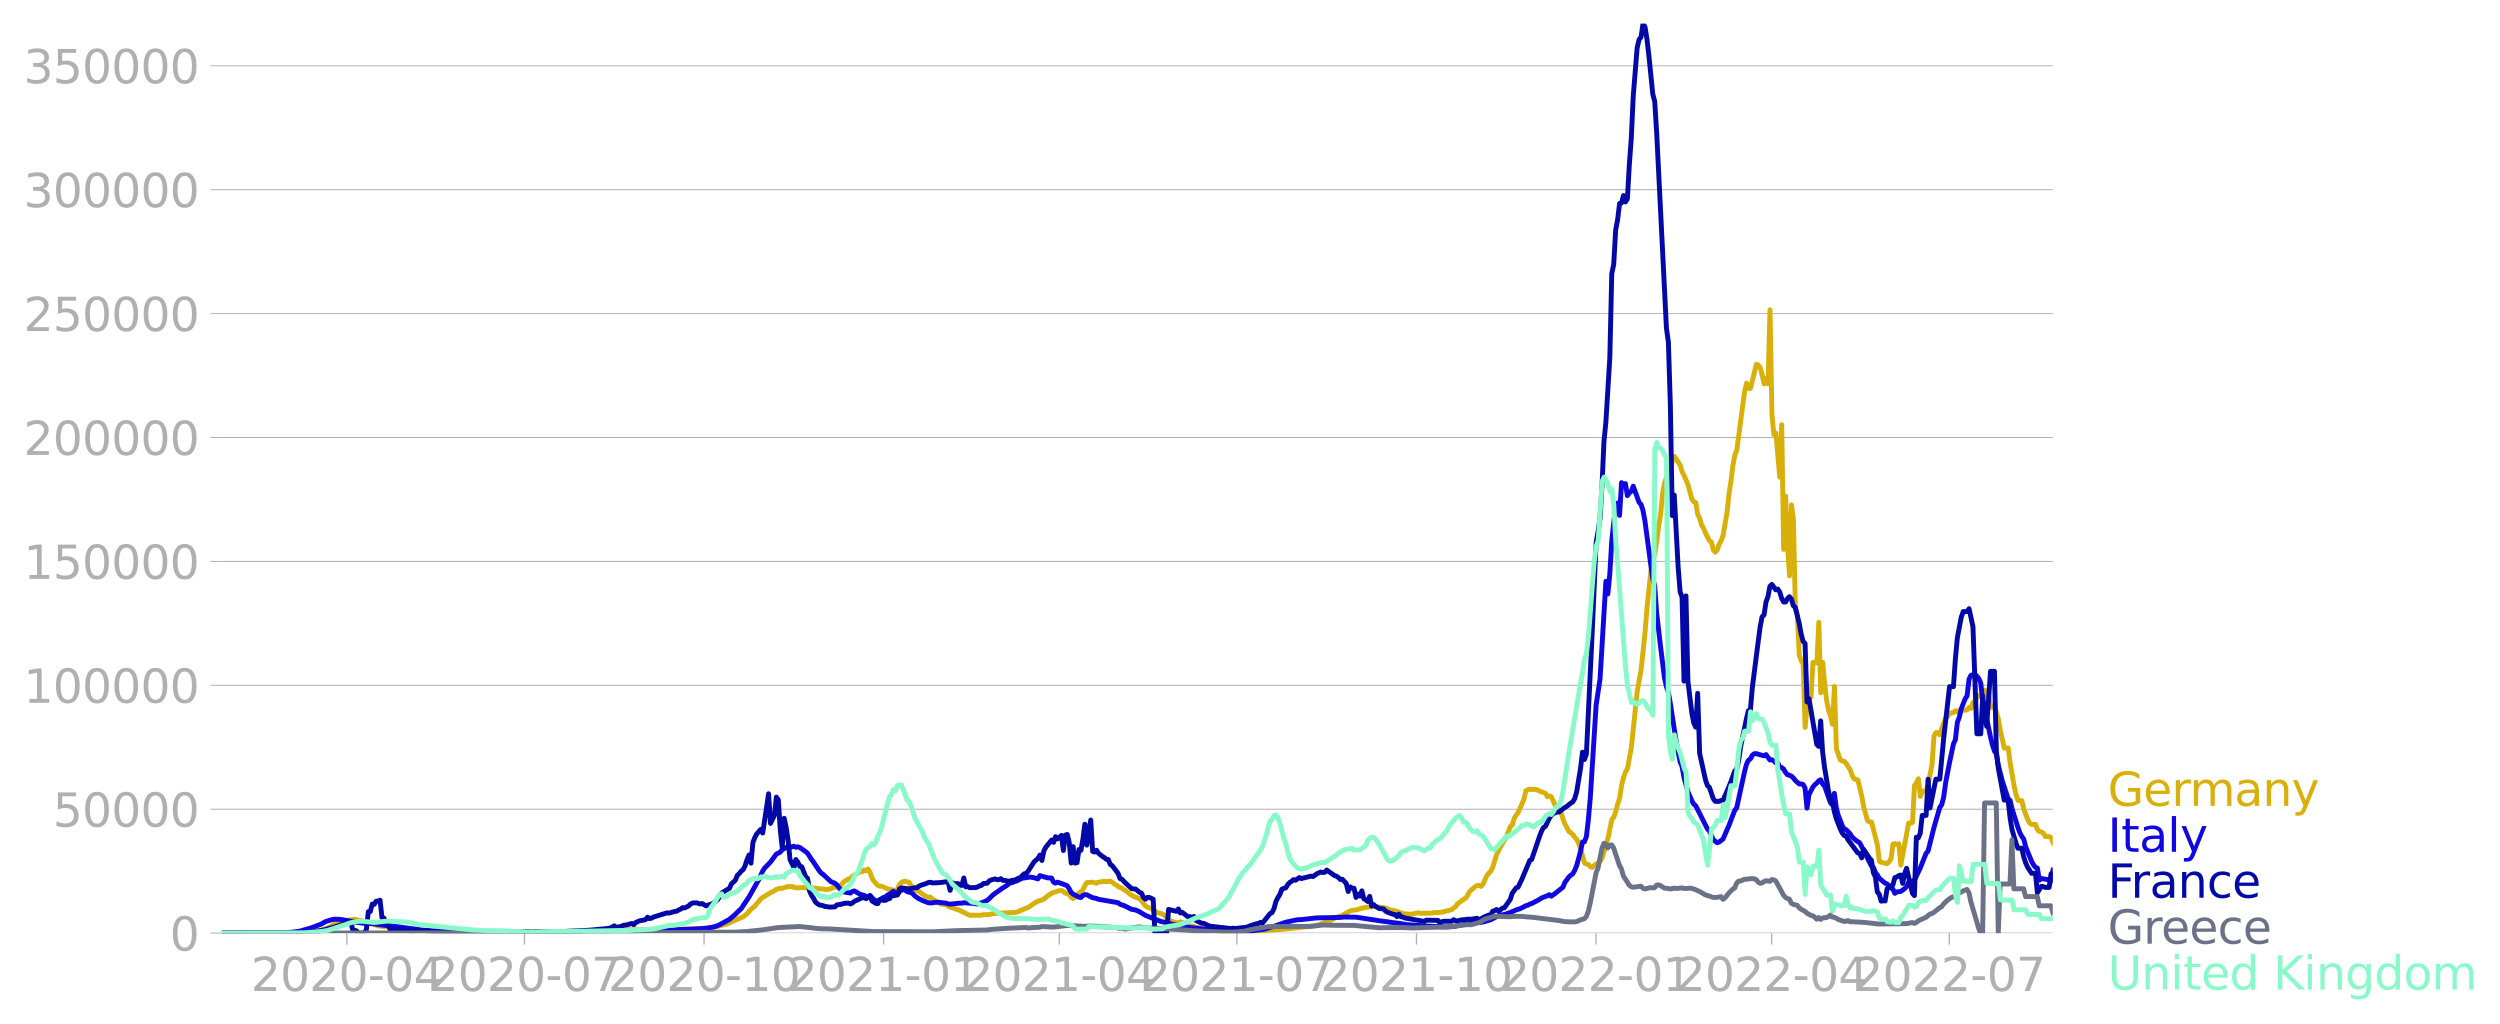 <svg xmlns:xlink="http://www.w3.org/1999/xlink" width="1015.94" height="416.199" viewBox="0 0 761.955 312.149" xmlns="http://www.w3.org/2000/svg"><defs><style>*{stroke-linejoin:round;stroke-linecap:butt}</style></defs><g id="figure_1"><path d="M0 312.15h761.955V0H0v312.15z" style="fill:none" id="patch_1"/><g id="axes_1"><path d="M67.645 284.4h558V7.2h-558v277.2z" style="fill:none" id="patch_2"/><g id="matplotlib.axis_1"><g id="xtick_1"><g id="line2d_1"><defs><path id="m188a7586ee" d="M0 0v3.5" style="stroke:#b0b0b0;stroke-width:.4"/></defs><use xlink:href="#m188a7586ee" x="105.717" y="284.4" style="fill:#b0b0b0;stroke:#b0b0b0;stroke-width:.4"/></g><g style="fill:#b0b0b0" transform="matrix(.14 0 0 -.14 76.47 302.038)" id="text_1"><defs><path id="DejaVuSans-32" d="M1228 531h2203V0H469v531q359 372 979 998 621 627 780 809 303 340 423 576 121 236 121 464 0 372-261 606-261 235-680 235-297 0-627-103-329-103-704-313v638q381 153 712 231 332 78 607 78 725 0 1156-363 431-362 431-968 0-288-108-546-107-257-392-607-78-91-497-524-418-433-1181-1211z" transform="scale(.016)"/><path id="DejaVuSans-30" d="M2034 4250q-487 0-733-480-245-479-245-1442 0-959 245-1439 246-480 733-480 491 0 736 480 246 480 246 1439 0 963-246 1442-245 480-736 480zm0 500q785 0 1199-621 414-620 414-1801 0-1178-414-1799Q2819-91 2034-91q-784 0-1198 620-414 621-414 1799 0 1181 414 1801 414 621 1198 621z" transform="scale(.016)"/><path id="DejaVuSans-2d" d="M313 2009h1684v-512H313v512z" transform="scale(.016)"/><path id="DejaVuSans-34" d="M2419 4116 825 1625h1594v2491zm-166 550h794V1625h666v-525h-666V0h-628v1100H313v609l1940 2957z" transform="scale(.016)"/></defs><use xlink:href="#DejaVuSans-32"/><use xlink:href="#DejaVuSans-30" x="63.623"/><use xlink:href="#DejaVuSans-32" x="127.246"/><use xlink:href="#DejaVuSans-30" x="190.869"/><use xlink:href="#DejaVuSans-2d" x="254.492"/><use xlink:href="#DejaVuSans-30" x="290.576"/><use xlink:href="#DejaVuSans-34" x="354.199"/></g></g><g id="xtick_2"><use xlink:href="#m188a7586ee" x="159.852" y="284.4" style="fill:#b0b0b0;stroke:#b0b0b0;stroke-width:.4" id="line2d_2"/><g style="fill:#b0b0b0" transform="matrix(.14 0 0 -.14 130.604 302.038)" id="text_2"><defs><path id="DejaVuSans-37" d="M525 4666h3000v-269L1831 0h-659l1594 4134H525v532z" transform="scale(.016)"/></defs><use xlink:href="#DejaVuSans-32"/><use xlink:href="#DejaVuSans-30" x="63.623"/><use xlink:href="#DejaVuSans-32" x="127.246"/><use xlink:href="#DejaVuSans-30" x="190.869"/><use xlink:href="#DejaVuSans-2d" x="254.492"/><use xlink:href="#DejaVuSans-30" x="290.576"/><use xlink:href="#DejaVuSans-37" x="354.199"/></g></g><g id="xtick_3"><use xlink:href="#m188a7586ee" x="214.581" y="284.4" style="fill:#b0b0b0;stroke:#b0b0b0;stroke-width:.4" id="line2d_3"/><g style="fill:#b0b0b0" transform="matrix(.14 0 0 -.14 185.333 302.038)" id="text_3"><defs><path id="DejaVuSans-31" d="M794 531h1031v3560L703 3866v575l1116 225h631V531h1031V0H794v531z" transform="scale(.016)"/></defs><use xlink:href="#DejaVuSans-32"/><use xlink:href="#DejaVuSans-30" x="63.623"/><use xlink:href="#DejaVuSans-32" x="127.246"/><use xlink:href="#DejaVuSans-30" x="190.869"/><use xlink:href="#DejaVuSans-2d" x="254.492"/><use xlink:href="#DejaVuSans-31" x="290.576"/><use xlink:href="#DejaVuSans-30" x="354.199"/></g></g><g id="xtick_4"><use xlink:href="#m188a7586ee" x="269.31" y="284.4" style="fill:#b0b0b0;stroke:#b0b0b0;stroke-width:.4" id="line2d_4"/><g style="fill:#b0b0b0" transform="matrix(.14 0 0 -.14 240.062 302.038)" id="text_4"><use xlink:href="#DejaVuSans-32"/><use xlink:href="#DejaVuSans-30" x="63.623"/><use xlink:href="#DejaVuSans-32" x="127.246"/><use xlink:href="#DejaVuSans-31" x="190.869"/><use xlink:href="#DejaVuSans-2d" x="254.492"/><use xlink:href="#DejaVuSans-30" x="290.576"/><use xlink:href="#DejaVuSans-31" x="354.199"/></g></g><g id="xtick_5"><use xlink:href="#m188a7586ee" x="322.85" y="284.4" style="fill:#b0b0b0;stroke:#b0b0b0;stroke-width:.4" id="line2d_5"/><g style="fill:#b0b0b0" transform="matrix(.14 0 0 -.14 293.602 302.038)" id="text_5"><use xlink:href="#DejaVuSans-32"/><use xlink:href="#DejaVuSans-30" x="63.623"/><use xlink:href="#DejaVuSans-32" x="127.246"/><use xlink:href="#DejaVuSans-31" x="190.869"/><use xlink:href="#DejaVuSans-2d" x="254.492"/><use xlink:href="#DejaVuSans-30" x="290.576"/><use xlink:href="#DejaVuSans-34" x="354.199"/></g></g><g id="xtick_6"><use xlink:href="#m188a7586ee" x="376.984" y="284.4" style="fill:#b0b0b0;stroke:#b0b0b0;stroke-width:.4" id="line2d_6"/><g style="fill:#b0b0b0" transform="matrix(.14 0 0 -.14 347.736 302.038)" id="text_6"><use xlink:href="#DejaVuSans-32"/><use xlink:href="#DejaVuSans-30" x="63.623"/><use xlink:href="#DejaVuSans-32" x="127.246"/><use xlink:href="#DejaVuSans-31" x="190.869"/><use xlink:href="#DejaVuSans-2d" x="254.492"/><use xlink:href="#DejaVuSans-30" x="290.576"/><use xlink:href="#DejaVuSans-37" x="354.199"/></g></g><g id="xtick_7"><use xlink:href="#m188a7586ee" x="431.713" y="284.4" style="fill:#b0b0b0;stroke:#b0b0b0;stroke-width:.4" id="line2d_7"/><g style="fill:#b0b0b0" transform="matrix(.14 0 0 -.14 402.465 302.038)" id="text_7"><use xlink:href="#DejaVuSans-32"/><use xlink:href="#DejaVuSans-30" x="63.623"/><use xlink:href="#DejaVuSans-32" x="127.246"/><use xlink:href="#DejaVuSans-31" x="190.869"/><use xlink:href="#DejaVuSans-2d" x="254.492"/><use xlink:href="#DejaVuSans-31" x="290.576"/><use xlink:href="#DejaVuSans-30" x="354.199"/></g></g><g id="xtick_8"><use xlink:href="#m188a7586ee" x="486.442" y="284.4" style="fill:#b0b0b0;stroke:#b0b0b0;stroke-width:.4" id="line2d_8"/><g style="fill:#b0b0b0" transform="matrix(.14 0 0 -.14 457.194 302.038)" id="text_8"><use xlink:href="#DejaVuSans-32"/><use xlink:href="#DejaVuSans-30" x="63.623"/><use xlink:href="#DejaVuSans-32" x="127.246"/><use xlink:href="#DejaVuSans-32" x="190.869"/><use xlink:href="#DejaVuSans-2d" x="254.492"/><use xlink:href="#DejaVuSans-30" x="290.576"/><use xlink:href="#DejaVuSans-31" x="354.199"/></g></g><g id="xtick_9"><use xlink:href="#m188a7586ee" x="539.982" y="284.4" style="fill:#b0b0b0;stroke:#b0b0b0;stroke-width:.4" id="line2d_9"/><g style="fill:#b0b0b0" transform="matrix(.14 0 0 -.14 510.734 302.038)" id="text_9"><use xlink:href="#DejaVuSans-32"/><use xlink:href="#DejaVuSans-30" x="63.623"/><use xlink:href="#DejaVuSans-32" x="127.246"/><use xlink:href="#DejaVuSans-32" x="190.869"/><use xlink:href="#DejaVuSans-2d" x="254.492"/><use xlink:href="#DejaVuSans-30" x="290.576"/><use xlink:href="#DejaVuSans-34" x="354.199"/></g></g><g id="xtick_10"><use xlink:href="#m188a7586ee" x="594.116" y="284.4" style="fill:#b0b0b0;stroke:#b0b0b0;stroke-width:.4" id="line2d_10"/><g style="fill:#b0b0b0" transform="matrix(.14 0 0 -.14 564.868 302.038)" id="text_10"><use xlink:href="#DejaVuSans-32"/><use xlink:href="#DejaVuSans-30" x="63.623"/><use xlink:href="#DejaVuSans-32" x="127.246"/><use xlink:href="#DejaVuSans-32" x="190.869"/><use xlink:href="#DejaVuSans-2d" x="254.492"/><use xlink:href="#DejaVuSans-30" x="290.576"/><use xlink:href="#DejaVuSans-37" x="354.199"/></g></g></g><g id="matplotlib.axis_2"><g id="ytick_1"><path d="M67.645 284.4h558" clip-path="url(#p74064c9f6d)" style="fill:none;stroke:#b0b0b0;stroke-width:.3;stroke-linecap:square" id="line2d_11"/><g id="line2d_12"><defs><path id="me2072a0c19" d="M0 0h-3.5" style="stroke:#b0b0b0;stroke-width:.3"/></defs><use xlink:href="#me2072a0c19" x="67.645" y="284.4" style="fill:#b0b0b0;stroke:#b0b0b0;stroke-width:.3"/></g><use xlink:href="#DejaVuSans-30" style="fill:#b0b0b0" transform="matrix(.14 0 0 -.14 51.737 289.719)" id="text_11"/></g><g id="ytick_2"><path d="M67.645 246.636h558" clip-path="url(#p74064c9f6d)" style="fill:none;stroke:#b0b0b0;stroke-width:.3;stroke-linecap:square" id="line2d_13"/><use xlink:href="#me2072a0c19" x="67.645" y="246.636" style="fill:#b0b0b0;stroke:#b0b0b0;stroke-width:.3" id="line2d_14"/><g style="fill:#b0b0b0" transform="matrix(.14 0 0 -.14 16.108 251.955)" id="text_12"><defs><path id="DejaVuSans-35" d="M691 4666h2478v-532H1269V2991q137 47 274 70 138 23 276 23 781 0 1237-428 457-428 457-1159 0-753-469-1171Q2575-91 1722-91q-294 0-599 50Q819 9 494 109v635q281-153 581-228t634-75q541 0 856 284 316 284 316 772 0 487-316 771-315 285-856 285-253 0-505-56-251-56-513-175v2344z" transform="scale(.016)"/></defs><use xlink:href="#DejaVuSans-35"/><use xlink:href="#DejaVuSans-30" x="63.623"/><use xlink:href="#DejaVuSans-30" x="127.246"/><use xlink:href="#DejaVuSans-30" x="190.869"/><use xlink:href="#DejaVuSans-30" x="254.492"/></g></g><g id="ytick_3"><path d="M67.645 208.872h558" clip-path="url(#p74064c9f6d)" style="fill:none;stroke:#b0b0b0;stroke-width:.3;stroke-linecap:square" id="line2d_15"/><use xlink:href="#me2072a0c19" x="67.645" y="208.872" style="fill:#b0b0b0;stroke:#b0b0b0;stroke-width:.3" id="line2d_16"/><g style="fill:#b0b0b0" transform="matrix(.14 0 0 -.14 7.2 214.191)" id="text_13"><use xlink:href="#DejaVuSans-31"/><use xlink:href="#DejaVuSans-30" x="63.623"/><use xlink:href="#DejaVuSans-30" x="127.246"/><use xlink:href="#DejaVuSans-30" x="190.869"/><use xlink:href="#DejaVuSans-30" x="254.492"/><use xlink:href="#DejaVuSans-30" x="318.115"/></g></g><g id="ytick_4"><path d="M67.645 171.108h558" clip-path="url(#p74064c9f6d)" style="fill:none;stroke:#b0b0b0;stroke-width:.3;stroke-linecap:square" id="line2d_17"/><use xlink:href="#me2072a0c19" x="67.645" y="171.108" style="fill:#b0b0b0;stroke:#b0b0b0;stroke-width:.3" id="line2d_18"/><g style="fill:#b0b0b0" transform="matrix(.14 0 0 -.14 7.2 176.427)" id="text_14"><use xlink:href="#DejaVuSans-31"/><use xlink:href="#DejaVuSans-35" x="63.623"/><use xlink:href="#DejaVuSans-30" x="127.246"/><use xlink:href="#DejaVuSans-30" x="190.869"/><use xlink:href="#DejaVuSans-30" x="254.492"/><use xlink:href="#DejaVuSans-30" x="318.115"/></g></g><g id="ytick_5"><path d="M67.645 133.344h558" clip-path="url(#p74064c9f6d)" style="fill:none;stroke:#b0b0b0;stroke-width:.3;stroke-linecap:square" id="line2d_19"/><use xlink:href="#me2072a0c19" x="67.645" y="133.344" style="fill:#b0b0b0;stroke:#b0b0b0;stroke-width:.3" id="line2d_20"/><g style="fill:#b0b0b0" transform="matrix(.14 0 0 -.14 7.2 138.663)" id="text_15"><use xlink:href="#DejaVuSans-32"/><use xlink:href="#DejaVuSans-30" x="63.623"/><use xlink:href="#DejaVuSans-30" x="127.246"/><use xlink:href="#DejaVuSans-30" x="190.869"/><use xlink:href="#DejaVuSans-30" x="254.492"/><use xlink:href="#DejaVuSans-30" x="318.115"/></g></g><g id="ytick_6"><path d="M67.645 95.58h558" clip-path="url(#p74064c9f6d)" style="fill:none;stroke:#b0b0b0;stroke-width:.3;stroke-linecap:square" id="line2d_21"/><use xlink:href="#me2072a0c19" x="67.645" y="95.581" style="fill:#b0b0b0;stroke:#b0b0b0;stroke-width:.3" id="line2d_22"/><g style="fill:#b0b0b0" transform="matrix(.14 0 0 -.14 7.2 100.9)" id="text_16"><use xlink:href="#DejaVuSans-32"/><use xlink:href="#DejaVuSans-35" x="63.623"/><use xlink:href="#DejaVuSans-30" x="127.246"/><use xlink:href="#DejaVuSans-30" x="190.869"/><use xlink:href="#DejaVuSans-30" x="254.492"/><use xlink:href="#DejaVuSans-30" x="318.115"/></g></g><g id="ytick_7"><path d="M67.645 57.817h558" clip-path="url(#p74064c9f6d)" style="fill:none;stroke:#b0b0b0;stroke-width:.3;stroke-linecap:square" id="line2d_23"/><use xlink:href="#me2072a0c19" x="67.645" y="57.817" style="fill:#b0b0b0;stroke:#b0b0b0;stroke-width:.3" id="line2d_24"/><g style="fill:#b0b0b0" transform="matrix(.14 0 0 -.14 7.2 63.136)" id="text_17"><defs><path id="DejaVuSans-33" d="M2597 2516q453-97 707-404 255-306 255-756 0-690-475-1069Q2609-91 1734-91q-293 0-604 58T488 141v609q262-153 574-231 313-78 654-78 593 0 904 234t311 681q0 413-289 645-289 233-804 233h-544v519h569q465 0 712 186t247 536q0 359-255 551-254 193-729 193-260 0-557-57-297-56-653-174v562q360 100 674 150t592 50q719 0 1137-327 419-326 419-882 0-388-222-655t-631-370z" transform="scale(.016)"/></defs><use xlink:href="#DejaVuSans-33"/><use xlink:href="#DejaVuSans-30" x="63.623"/><use xlink:href="#DejaVuSans-30" x="127.246"/><use xlink:href="#DejaVuSans-30" x="190.869"/><use xlink:href="#DejaVuSans-30" x="254.492"/><use xlink:href="#DejaVuSans-30" x="318.115"/></g></g><g id="ytick_8"><path d="M67.645 20.053h558" clip-path="url(#p74064c9f6d)" style="fill:none;stroke:#b0b0b0;stroke-width:.3;stroke-linecap:square" id="line2d_25"/><use xlink:href="#me2072a0c19" x="67.645" y="20.053" style="fill:#b0b0b0;stroke:#b0b0b0;stroke-width:.3" id="line2d_26"/><g style="fill:#b0b0b0" transform="matrix(.14 0 0 -.14 7.2 25.372)" id="text_18"><use xlink:href="#DejaVuSans-33"/><use xlink:href="#DejaVuSans-35" x="63.623"/><use xlink:href="#DejaVuSans-30" x="127.246"/><use xlink:href="#DejaVuSans-30" x="190.869"/><use xlink:href="#DejaVuSans-30" x="254.492"/><use xlink:href="#DejaVuSans-30" x="318.115"/></g></g></g><path d="m67.645 284.4 24.39-.104 2.38-.169 2.38-.36.594-.082 2.975-1.083 1.19-.722 1.19-.537.594-.387.595-.218 4.164-.564 3.57.786.594.336 1.785.476 1.19.437 4.164.405 1.19.245 6.543.789 1.19.013 7.139.252 1.784.063 16.062.088 2.975-.13 4.164.126 13.087-.02 5.354-.139 11.303-.433 1.784-.1 9.519.102 1.784-.093 2.38-.076 7.733-.332 2.38-.104 3.57-.652 1.189-.362 1.19-.277 1.784-.831 1.19-.563 1.19-.497.595-.265 1.19-.924 1.19-1.345 1.189-.96.595-.796.595-.592.595-.803.595-.468 1.19-.692.594-.426 1.19-.59.595-.304.595-.469 1.19-.335.594.002 1.19-.34.595-.219.595.101.595-.1.595.274 1.19.198 1.784-.146.595.13 2.38.01 2.379.317.595-.005.595.147 1.19-.045.594-.175.595-.341 1.19-.174.595-.383.595-.176 1.19-1.246.594-.262.595-.435.595-.04.595-.747 2.38-1.357.595-.03.594-.55.595.322.595-.568.595.89.595 1.817.595.972 1.19 1.328.594.246.595-.038 1.785.843 1.785.36.595.665.594-.963.595-1.295.595-.715.595-.286.595-.098 1.19.31.595 1.022.594.65.595.33.595.578.595.154 1.19.906.595.486 1.19.42.594.044.595.535 1.785 1.02.595.442 1.784.268 1.19.738 1.19.318.595.278.595.116 3.57 1.729 3.568.012.595-.168 1.785-.046 1.19-.275 1.784-.126 1.785-.12 1.19-.041 2.38-.1 2.974-1.306.595-.132 1.784-1.304 1.19-.68 1.19-.336.595-.256 1.19-.997 1.19-.85 1.784-.59.595-.178.595-.034.594.253.595.537.595.149.595.287.595.796.595.42.595-.386 1.19-1.255 1.19-.935.594-1.297.595-.973 1.785-.151 1.19.324.594-.344.595-.01.595-.185 1.785.038.595-.147.595.286.594.516.595.347.595.48 1.19.565 1.785 1.125.594.63 1.785.984.595.152.595.338.595.489 1.19 1.612.594.448 1.19.37 1.785 1.247 1.19.28 1.19.543.594.907.595.646 1.19.329.595.309 1.19.09.594-.248.595.18 1.19.793 1.19.245.595.063 1.19.336 3.569.537 1.19.348 1.784.178 10.113.251 6.544-.459 4.164-.312 1.19-.1 1.19-.174 5.948-.612 1.19-.23 2.38-.893 1.19-.256 2.379-1.32 1.19-.417.595-.198 2.38-1.34 1.189-.244h.595l1.785-.57.594-.058.595-.22 1.785-.13.595-.184.595.138.595-.04.594.335.595-.083 1.19.163 1.785.73.595.001 3.569 1.15.595-.048 1.19.13 2.38-.483.594.174 3.57-.065.594-.156 1.785-.06 1.19-.197 1.19-.341 1.19-.296.594-.552.595-.399.595-.869 1.784-1.269.595-.4.595-.668.595-1.29 1.785-1.58.595-.334.594-.036.595.303.595-.638 1.19-2.688 1.19-1.35.595-1.188 1.19-3.833 1.784-3.513.595-.873.595-1.102 1.19-3.057.594-.467.595-2.033.595-.996.595-.759 1.785-4.092.595-2.53.595-.345.594-.18.595.138 1.19-.08 1.785.802 1.19.418.594 1.046.595-.26.595.28 1.19 2.576.595 1.016 1.19 1.222.594 1.974.595 1.504 1.19 2.288.595.356.595.61.595.798.595.609.594 1.267.595 1.677 1.19 4.3 1.19.487.595.606.595.233.595-.627.594-.45.595-.261.595-.497.595-1.023 1.785-5.992 1.19-5.776.594-.727.595-1.633.595-2.321.595-1.843.595-3.872.595-2.388.595-1.721.595-.96 1.19-6.539 1.784-16.993 1.19-6.71 1.19-11.245.594-7.51 1.19-11.188.595-3.618.595-1.61.595-3.848.595-4.801.595-3.559.594-6.332.595-3.091 1.19-3.362.595-.75.595-2.779.595-1.267 1.784 2.666.595 2.028.595 1.118 1.19 2.86 1.19 4.403.595.77.594.28.595 3.594.595 1.179.595 2.082.595 1.004.595 1.432 1.19 2.335.595.41.594 2.442.595.61.595-.74.595-1.766.595-.969.595-1.734 1.19-6.92.594-5.62.595-3.802.595-4.842.595-3.207.595-1.505 2.38-17.913.594-2.498.595 1.599.595.007 1.785-7.314.595.145.595.886.594 2.22.595 2.677.595-1.648.595 1.646.595-22.561.595 31.997.595 5.996.595-.427 1.19 13.428.594-15.994.595 38.004.595-16.264.595 15.212.595 9.106.595-21.627.595 4.504.594 27.12.595 1.985.595 12.203.595 1.693.595 1.112.595 19.201.595-6.466.595-2.261.595-.524.594-10.521 1.19.108.595-12.334.595 21.426.595-9.218.595 6.485.595 5.155.594 2.963.595 1.732.595 2.512.595-11.505.595 18.946 1.19 3.408.595.348.595.074.594.642.595 1.038.595.778.595 1.734.595 1.122.595.252.595.113 1.19 4.992.594 3.263 1.19 4.27.595.251.595.115 1.785 6.877.594 5.077.595.26 1.785.447.595-.628.595-.949.595-4.406.594-.12.595.292.595-.282.595 6.488 2.38-12.76h.595l.594-.216.595-11.231.595-.83.595-1.241.595 5.369.595-1.61.595-.001.595-.169.595-1.862 1.19-6.161.594-8.64.595-.979h.595l.595.663.595-2.075 1.19-3.024.594-.53.595-1.007h.595l.595-.169.595-.557.595.348.595-.295.595-.5.594.297h.595l.595-.122.595-.78.595.336.595-1.807.595.867.595-2.927h.594l.595.377.595-.643.595-1.445.595 1.675.595.203.595 3.349h1.19l.594 1.641.595 2.074.595 3.506 1.19 5.29 1.19-.093.595 4.616 1.19 6.86.594 2.729.595 1.768 1.19.093.595 2.59 1.19 3.204.594 1.043.595.405h1.19l.595 1.614.595.577.595.13.595.336.594 1.032 1.19-.006.595.36.595 1.56h0" clip-path="url(#p74064c9f6d)" style="fill:none;stroke:#d8b009;stroke-width:1.5;stroke-linecap:square" id="line2d_27"/><path d="m67.645 284.4 18.441-.094 2.975-.19 2.38-.329 3.569-1.035 2.974-1.149 1.19-.701 1.784-.566 1.19-.204 1.785.108 2.38.421 1.784.366 1.19.158 1.784.22 2.38.092 1.19.172 1.19.179 1.784.236.595-.076 1.785.296 9.518 1.246 1.19.025 5.948.332 14.278.284 2.38.034 3.568-.035 10.113.058 13.088-.056 10.113-.251 7.138-.51 2.975-.064 2.38-.062 3.569.033 5.354-.183 2.974-.167 2.38-.338 1.19-.309 1.19-.516 2.974-1.618 1.784-1.53 1.19-1.183.595-.537 2.38-3.56 2.974-5.275 1.19-2.595.594-.932 1.785-1.84 1.785-2.422 1.19-.618.594-.74 1.19-.634.595-.335.595.276 1.19-.372.595.313.594-.142.595.194 1.785 1.272.595.478 1.19 1.876.594.774 1.785 2.702.595.707.595.418 2.38 2.203 1.19.481.594.487 1.19 1.53.595.58 2.38.405.594-.52.595-.133 1.785 1.053 1.19.29.594.394.595.021.595-.392 1.19 1.302 1.19.474.594-.248.595-.587.595-.342.595-.153.595-.573.595-.24 1.19-.893 1.19 1.05.594-.879.595-.472.595-.187.595.122.595.491 1.19.276.594.396.595.656 1.19.804 1.19.582 1.785.69 1.19.02.594-.175 1.19-.025 2.38.276.594.217.595.076 2.975-.299.595.025.594-.16 3.57.277.595.15 1.784-.579 1.19-.561.595-.468 1.19-1.201 2.974-2.123 1.19-.7.595-.51.595-.355.595-.084.594-.287.595-.155 1.785-.861 1.785-.28.594-.083 1.19.197 1.19.365.595-.998 2.38.677 1.19.057.594 1.251.595.29.595-.285 1.19.394 1.19.45.594.24.595.895.595 1.1.595.537 1.785.968.594.097.595-.612.595-.267.595.026 1.785.89 1.19.246.594.25 5.95 1.037.594.433.595.27.595.138 2.38 1.187 1.19.186 1.189.529 1.785 1.103 1.784.719 2.975 1.158 1.784.405 2.38.592 1.784.264 1.19.363 2.38.293 6.543.72 5.354.39 2.975-.023 2.974-.119 4.164-.528 2.975-.882 3.57-1.253 1.784-.379 1.784-.369 1.19-.042 1.785-.21 1.784-.196 1.19-.12 7.139-.134 1.19-.128 3.569.053 2.38.356 2.974.446 1.784.295 2.38.297 1.785.272 1.784.203 2.38.39 2.974.23 3.57.232 5.353.269 2.38-.148 6.544-1.293.595-.03.594.131 1.19-.176 2.38-.684 1.784-.962 1.785-.57.595-.07 2.38-.844 1.19-.555 1.189-.37 1.19-.582.595-.338.595-.143.594-.348.595-.169 2.38-1.265.595-.405 1.784-.711.595-.31.595.463 1.19-.85 2.38-1.897.594-1.466 1.19-1.635.595-.549.595-.378.595-1.091.595-1.418 1.19-4.365.594-2.884.595-.062.595-1.575.595-5.127.595-6.656 1.784-28.328 1.19-7.93 1.785-29.783.595 3.88.595-6.073.595-10.197 1.19-10.687.594-.768.595 3.76.595-9.988.595.496.595-.196.595 3.67.594-.82.595-.514.595-1.542 1.785 4.947.595.617.595 1.818.595 3.24 1.784 13.377.595 4.141.595 2.162.595 8.413 1.19 10.218 1.19 9.46.594 2.716.595 1.73.595 3.33 1.785 11.636 1.19 6.212.594 1.383.595 3.389 1.19 4.31 1.19 2.732.595 1.094.594.463 3.57 7.06.595.669 1.19 2.613 1.19.93.594-.216 1.19-.906 1.19-2.75.594-1.356 1.19-3.125.595-1.525.595-.76 2.38-10.986.594-2.27.595-1.245.595-.405.595-1.132.595-.454.595-.03 1.19.36 1.19.305.594-.366 1.19 1.644.595-.07.595.346.595.605.595.025.594 1.228.595.164.595.458.595 1.014.595.754.595.118.595.283.595.524.594.788 1.19 1.063.595-.012.595.18.595 1.092.595 6.12.595-4.084 1.19-2.355.594-.701.595-.496.595-.722.595-.287.595 1.296.595.643 1.19 3.384.594 1.646.595.67.595-3.498.595 4.4.595 2.3 1.19 3.05.595 1.119.594.178 1.19 1.205.595.996 1.19 1.056 1.19.77 3.569 7.073.595.405.595 1.531.595.732.594 1.063 1.785 1.486.595.235 1.19 1.225.595.34.594 1.308.595-.452 1.19-.124 1.19-.86.595-.627.595-1.33.595.039.594-.41.595-.22 1.785-3.746 1.785-4.49.595-.673 1.784-7.105 1.785-6.173.595-.876.595-2.254.594-4.38 1.19-6.18 1.19-5.683.595-1.28.595-5.271.595-1.571.595-2.606 1.19-3.013.594-.933.595-5.058.595-1.191.595-.17.595-.026.595.423.594.811.595 1.356.595 5.58 1.19 5.151 1.19 5.758.595 2.397.595 1.847.594.856.595 3.501 1.19 4.652 1.785 5.476.595.496.594 2.54 1.785 5.667.595 1.65.595 1.144.595.814.595 2.376 1.784 4.35.595 1.102.595.777.595.225.595 3.683.595-.492 2.38.378.594-.056.595-2.85h0" clip-path="url(#p74064c9f6d)" style="fill:none;stroke:#1007e1;stroke-width:1.5;stroke-linecap:square" id="line2d_28"/><path d="m67.645 284.4 23.795-.107 2.975-.224 2.38-.309 2.379-.435 1.19-.375 1.19-.299 2.379-.79.595-.107.595-.581.594-.203.595.196.595-.155.595 2.344 1.19.372.595.673h1.784l.595-1.151.595-5.384.595-.052.595-2.259.595.07.595-.949.595-.035.595-.255.594 5.358.595.075.595 1.595.595.152.595 1.541.595-.1.595.23.595.05 1.19-.184.594.351.595-.316.595.247 1.19.125 1.19.554.594-.603 1.785.08 1.785.077.595.39 8.328.19.595-.332.595.017 1.19-.207 1.19.089.594.367 1.19-.109.595.132 1.784-.127.595-.415.595.43 2.975-.017 3.569-.017 2.974.023.595.081 2.38-.135 1.19.088 1.784-.087 2.975.02h1.19l2.974-.005 3.569-.223 1.785-.06 1.784-.098 1.785-.092 5.354-.505 1.19-.172 1.19-.664.594.445 1.19-.204 1.19-.45.595-.029 1.784-.489.595.378.595-.693 1.19-.503 1.19-.192.595-.163.594-.734.595.443.595-.133.595-.339 4.164-1.293.595.073 1.19-.34.595-.18.595-.05.595-.4.594-.24.595-.453.595.085 1.19-.564.595-.612.595-.31 1.19-.081 1.19.358.594-.122 1.19.706 1.19-.449.595-.144.594-.357 1.19-.967 1.19-2.024 2.38-1.445.594-1.333 1.19-1.086.595-1.494.595-.547.595-.729.595-.48.595-1.192.594-1.858.595-1.416.595 2.506.595-6.336.595-1.52.595-1.094 1.19-1.343.595 1.097 1.19-7.838.594-4.116.595 9.028 1.19-2.445.595-5.562.595.821.594 9.136.595 5.393.595-8.904.595 2.726.595 3.972.595 5.902 1.19 2.454.595-2.48.594.815.595 1.27.595.094 1.19 3.059.595.538.595 3.85.595 1.304.594.84.595 1.132.595.56.595.364 1.19.24.595.273.595.024.595.136 1.784-.075.595-.604 1.19-.166 1.19-.328 1.19-.04.594.25.595-.328.595-.488 2.38-1.075.594-.014.595.295 1.19-.832.595 1.547 1.19.738.595.04.594-1.244 1.19.283.595-.04.595-.392.595-.105.595-1.008.595.144.595-.19.594-.055.595-1.803.595-.373 1.19.145 1.19.182 1.784-.365.595.002.595-.46.595-.305 1.19-.365 1.19-.484.594-.054.595.203 2.38-.124 1.784-.236.595.059.595 2.567.595-2.414.595.373 1.19-.036.595.466.595.107.594-2.272.595 2.687.595-.07.595.328 1.785-.029.595-.155.594-.37.595-.122.595-.58 1.19-.091.595-.7.595-.312 1.19-.305.594.225.595-.008.595-.289.595.509.595.014 1.19.262 1.19-.292.594-.033 1.19-.61.595-.17.595-.687.595-.498.595-.1.595-.739 1.784-2.792 1.19-1.057.595-1.007.595 1.654.595-2.9.595-1.142 1.784-2.213.595.724.595-1.73.595.685 1.19-1.06.594 4.582.595-4.695.595-.182.595 2.446.595 6.271.595-5.001.595 5.019.595-.134.595-4.02.594.241.595-3.353.595-4.594.595 6.365 1.19-7.634.595 9.551.595.199.594-.534.595.926 1.19.945.595.348.595.526.595.081.595 1.484.595.365 1.784 2.359.595 1.573.595.237 1.19 1.239 1.784 1.606 1.19.136 1.19.981.595.243.595 1.306.595.55.594-.53.595-.005 1.19.54L352 284.4h3.57l.594-7.246 2.38.602.595-.723.594 1.22.595-.176 1.785 1.368.595-.087.595.413.595-.455.594 1.196 1.19.621.595.238.595.052 1.785.832 6.543.762.595-.128.595.103 3.57-.397 1.19-.484 1.784-.571.595-.05.595-.364.594.284 2.38-2.967.595-.315.595-1.215.595-2.171.595-1.192.594-.914.595-1.59.595-.292.595-.132.595-.961.595-.686.595-.359.595-.529.595.203 1.19-.825.594.305 2.975-.755.594.148 1.19-.879 1.19-.511.595.154.595-.087.595-.667 2.38 1.685.594.185.595.428.595.592.595-.085 1.19 1.298.594 2.426.595-1.394.595.396.595.025.595 2.793.595-1.017.595.597.595-1.594.594 2.406.595.347.595.5.595-1.565.595 2.934.595-.428.595.562 1.19.65 1.19.088.594.598.595.403 1.785.655.595.084.594.613.595-.728.595.764.595.116.595.281 5.949 1.038.595-.376 3.569.08.595.876.595-.48.595-.15 2.38.016.594-.483.595.364.595-.029 1.19-.28 1.19-.101.594-.108 1.19.016 1.785-.311.594.503 1.785-.983 1.19-.483.595-.038.595-1.129.595-.176.594-.35.595.56 1.19-.967.595-.115 1.785-2.534.594-1.876 1.19-1.648.595-.22 1.19-2.47 2.38-5.667.594-.347 2.38-7.001.595-1.551.595-1.14.594-.333 1.19-2.451.595-.911.595-.571 1.19-.448.595-.05 1.784-1.375.595-.322 1.19-.997.595-.327.595-1.022.595-2.006 1.19-7.198.594-4.971.595 2.241.595-1.656 1.19-24.905.595-12.398 1.19-27.253.594-3.316.595-3.993.595-9.945.595-13.39.595-6.08 1.19-19.485.595-25.643.594-2.854.595-10.45.595-3.19.595-4.909.595-.16.595-2.259.595 1.939.595-.941.594-10.407.595-8.058.595-12.832 1.19-14.72.595-2.537.595-.736.595-4.109.595.954.594 3.638.595 5.088 1.19 11.772.595 2.269.595 9.56 2.974 59.522.595 4.273.595 18.994.595 33.88.595-6.25 1.19 21.981.594 7.431.595 1.752.595 25.542.595-25.989.595 25.973 1.19 9.765.595 2.972.594 1.309.595-10.31.595 18.274 1.785 8.082.595 1.77.595.51 1.19 3.485.594.778 1.19.035.595-.294.595-.06 1.784-4.106.595-1.512 1.19-3.297.595-.68.595-2.555.595-4.169 1.784-8.59.595-2.4.595-.206.595-6.884 1.785-13.946.595-4.468.594-3.118.595-.569.595-3.936.595-1.615.595-3.147.595-.587 1.19 1.652.595-.25.594.855.595 1.955.595 1.15.595.005.595-1.043.595-.581.595.71.595 2.049.594.482 1.19 4.864.595 3.258.595 2.267.595.618.595 17.832.595-1.001 2.38 13.933.594.62.595-7.769.595 9.494.595 4.745 1.19 7.19.594 2.398.595.572.595 3.278.595 2.127 1.19 3.066.595 1.243.595.799.594.15.595 1.15 2.975 4.003.595.152.594 1.374.595-2.578 1.785 2.667.595.634.595 3.84.595 1.235.595 4.569.594.713.595 2.107.595-.116.595.057.595-3.703 1.19-.78.595-.447.594-2.19.595-.172.595-.443.595-.167.595 2.536.595-2.987.595-1.594 1.784 7.644.595.668.595-17.797.595.203.595-1.395.595-5.452 1.19-.01.595-11 .594 8.75 1.785-8.79h1.19l1.19-12.433 1.784-15.753h1.19l.595-8.47.595-6.431 1.19-6.244.594-1.74h1.19l.595-.873 1.19 5.496 1.19 32.617h1.19l.594-11.476.595 5.158.595 4.055 1.19-16.772h1.19l.594 24.588.595 4.993 1.785 9.661h1.19l.595 5.38.594 3.615 1.19 4.06.595 1.62h1.19l.595 2.675.595 1.8.595 1.314 1.19 1.853h1.19l.594 5.942 1.19-1.987.595.078.594.268h1.19l.595-4.158.595 2.13h0" clip-path="url(#p74064c9f6d)" style="fill:none;stroke:#0309a6;stroke-width:1.5;stroke-linecap:square" id="line2d_29"/><path d="m67.645 284.4 116.002-.11 11.303-.062 5.949.03 23.2-.166 3.57-.19 4.759-.501 4.759-.702 6.543-.308 3.57.363 1.19.192 1.784.13 2.38.04 13.682.811 17.846.067 7.139-.348 9.518-.204 1.19-.165 4.759-.331 1.19-.059 1.784-.085 2.975-.128.595.18 1.784-.187 1.785-.053.595-.216 3.569.176 4.164-.496 2.38.085 2.974.169 1.19-.097 2.38.058 1.19.123 4.758.269 1.19.28.595-.09.595.207.595.074 2.38-.437.594.026.595-.194.595-.042 1.19.19 2.974.19 9.518.544 3.57.274 8.923.414 3.569-.074 2.38-.262 1.784-.446 5.354-.925 9.518-.073 2.975.005 2.38-.21 1.784-.206 2.38.062 1.784.034 5.354.017 3.57.346 4.163.37 2.38-.038 4.76-.02 2.973.122 11.303-.352 5.354-.66 1.19.037 2.38-.672.594-.27 1.19-.767 2.975-.886 2.38.08 2.379.098.594-.099 1.785-.044 1.785.03.595.123 1.784.106 8.329 1.016 1.784.349 2.975.074.595-.092 1.19-.523 1.19-.373.594-.604.595-1.639.595-2.502 1.784-9.199.595-1.467 1.19-5.978.595-1.571.595.201.595 1.212.595-.827.595-.103.594.915 1.785 5.372.595 1.032.595 2.182 1.19 1.806.594.986.595.448.595.166 2.38-.344.595.627.595.231 1.19-.29.594-.136.595.108.595-.071.595-.768.595-.094.595.222 1.19.785 1.19.11.594.141 1.19-.246.595.107 1.784-.195.595.187 1.19-.026.595-.103 1.19.258 1.784.774 1.19.688.595.37 1.19.346 1.19.41 1.19-.012 1.189-.228.595.823.595-.416 1.19-1.495 1.19-1.21.594-.3.595-1.514.595-.6.595-.04 1.19-.512 2.38-.228.594.063.595.232.595.797.595.34.594-.104.595-.428.595-.255 1.19.18.595-.526.595.08.595.331 1.19 2.124 1.19 2.203.594.684.595.357.595.186.595 1.24.595.337 1.19.298.594.705.595.486 1.19.65.595.552 1.19.674.594.13.595.415.595.612.595-.49.595.57.595-.445 1.19-.137.594-.25.595-.508.595.62.595.072 1.19.632 1.19.446.595.163.594-.017.595-.236.595.35 2.975.13 1.784.125 4.164.467 8.329-.128 1.784-.335.595.27.595-.268.595-.517 2.38-1.079 1.19-1.002.594-.134.595-.358 1.785-1.434.595-.307.595-.837 1.19-1.145 1.19-.826 1.189-.433.595-.598 1.784-.978 1.19-.437.595 1.01.595 2.792 2.38 8.066.594 1.436h.595l.595-39.666h3.57l.594 39.666.595-14.96h2.975l.594-13.508.595 14.96h2.975l.595 2.388h3.569l.595 2.805h3.57l.594 2.134h0" clip-path="url(#p74064c9f6d)" style="fill:none;stroke:#6b7186;stroke-width:1.5;stroke-linecap:square" id="line2d_30"/><path d="m67.645 284.4 24.985-.075 5.354-.436 1.785-.28 5.354-1.76 1.784-.626 2.38-.428 1.19-.019 3.569.378 2.38-.27 1.784-.16 5.949.3 1.19.197 1.784.415 1.19.298 1.19.048 1.19.09 1.19.181 1.19.063 1.189.145 10.113.99 4.759.182 3.57.032 7.138.361 1.19.09 2.974-.065 1.19-.07 5.949-.148 1.19.083 17.251-.323 1.785.02 7.733-.465 4.76-1.06 1.189-.033 1.19-.195 2.38-.434 1.189-.432 1.19-.624 1.19-.37.594.036.595-.24 1.19-.132.595-.012.595-.737.595-1.863 1.19-1.72.594-.761.595-1.146.595-.745.595-.248.595 1.088.595-.15.595-.29.595-.603 1.784-.456 1.785-1.41.595-.748.595-.244.594-.528.595-.74 1.19-.528.595-.165.595.214.595-.197.595-.416.595.12.594-.373 1.19.517 1.785-.052.595-.332.595.289.594-.26.595-.041.595.237.595-1.009.595-.432.595-.205.595-.474 1.19.038.594.363.595 1.142 1.785 2.194.595.638.595.944.595.15 2.38 2.304.594.334.595-.233 1.19.504.595-.172.594.032.595-.555.595-.258.595.115.595-.045 1.785-1.883.594-.128 1.19-1.272.595-.932.595-1.556 1.19-1.357.595-1.896.595-1.41.594-1.987.595-1.521 1.19-.852.595-.823.595.396.595-.863.595-1.756.594-1.174.595-1.815 1.19-4.71.595-2.447.595-1.886.595-.842.595-1.329.595.347.594-1.588.595-.237.595.01.595 1.362 1.19 3.273.595.43.595 1.329 1.19 3.775.594.937.595 1.318.595.936.595 1.167.595 1.679 1.19 1.766 1.19 3.089.594 1.47 1.19 2.194 1.19 2.072 1.19.737.594.66.595.87.595 1.078 2.975 2.746.594.776 1.19.97 1.19 1 .595.195.595.035.595.156 1.19.647.594.125.595-.094 1.785.755 1.784 1.11.595.56.595.23 1.785 1.02 1.19.23 1.784.171 2.975-.01 3.569.256 2.974-.16 1.19.34 1.19.212 1.19.348.595.303.594.053 2.975.854.595.886 1.19.15 1.19-.104 1.189.068.595-.82 2.38.096 5.353.198 4.76.163 5.948-.121.595.524 1.785-.043 1.784-.109.595-.516 4.76-.806 1.784-.682 1.785-.786 1.19-.552 3.569-1.184.595-.385 2.38-1.02.594-.42 1.19-1.408.595-.544.595-.852.594-.602.595-1.316 1.19-1.991 1.19-2.422.595-.708.595-1.005.595-.483 1.19-1.584.594-.482 1.19-1.762 1.785-2.467.594-1.086 1.19-3.535.595-2.415.595-1.806.595-.595.595-1.103.595-.212.595.923.594 1.713 1.19 4.508.595 1.653.595 2.509.595 1.99.595.983 1.19 1.376.594.524 1.19.433.595-.368.595.093 1.785-.848 1.19-.476.594-.028.595-.306 1.19-.193.595.081 1.784-1.187 1.785-1.167.595-.6 1.785-1.004 1.19-.26 1.19-.13.594.59.595-.14 1.19.019 1.784-1.366.595-1.57.595-.591.595-.327.595.046.595.576 1.19 1.698 2.379 4.418.595.481 1.19-.13 1.19-1.077.594-.421.595-.998.595-.34.595-.054.595-.408.595-.18.595-.391.594-.155 1.19.11.595.051 1.19.699.595.173 1.19-.832.594-.045.595-1.077 1.19-.986.595-.503.595-.297.595-.524.595-1.002.594-.369 1.19-2.198 1.19-1.39.595-.752.595-.497.595-.238.595.643.594 1.36.595-.018.595.508.595 1.321.595.62.595.44.595.116.595-.385.594 1.082 1.19.55 2.38 3.813.595.08.595.215 3.569-4.091.595.15 1.784-1.36.595-.364 1.785-1.682.595.1.595-.553.595.03 1.784.887.595-.528.595-.682 1.19-.331.595-.741.594-.954.595-.535.595-.329.595.325.595-.798.595-1.163.595-.51.595-.31.595-1.53.594-2.918 1.785-11.725 2.974-17.779 1.19-6.675.595-4.001.595-1.706.595-5.263 1.19-15.582.595-7.457.594-4.46.595-1.76 1.19-17.917.595-1.304.595.889.595 1.157.595 2.335.595-.71.594 4.798.595 11.488.595 6.813 1.785 23.306.595 7.713.595 5.838 1.19 5.026.594-.179 1.19.846 1.19-1.08.595-.085.595.625.594 1.183.595.772.595.515.595 1.332.595-81.211.595-1.922.595 1.602.595.16.594.725.595 1.318.595.992.595 84.615.595 5.003.595 2.116.595-7.42.595 2.564 1.19 2.93 1.19 4.598.594 1.478.595 12.032.595 1.208.595.727.595 1.1.594.323.595.508 1.785 4.675.595 4.232.595 3.346.595-4.725.595-6.262.594-.505.595-.748.595-1.391h1.19l.595-4.789.595 3.94.595-2.519.594-4.192.595-3.038h1.19l.595-4.83.595-6.208.595-2.728.595-.697.595-2.162h1.19l.594-5.907.595 2.7 1.19-2.107.595 1.604h1.19l.594 1.189 1.19 3.057.595 2.864.595.911h1.19l.595 7.768.594 3.282.595 4.037 1.19 5.845h1.19l.595 5.617 1.19 2.862.594 1.65.595 4.53h1.19l.595 9.856.595-8.399 1.19 2.358.594-2.582h1.19l.595-4.872.595 10.735.595.977.595.754.595 1.222 1.19-.006.594 4.86.595-2.009.595.014 1.19.325 1.19.002.594-2.821.595 2.67.595.923.595-.341.595.538h1.19l1.19.487.594.105.595.222 1.785.004.595-.227 1.19.423.594 1.899.595.177 1.19.003.595.876 1.19.17.595-.453.594.527 1.19.002.595-1.693.595-.478 1.19-2.027.595-1.034h1.19l.594.578.595-.193.595-1.315 1.19-.58h1.19l.595-.956.594-.475 1.19-1.32.595-.426 1.19-.04.595-1.104.595-.537.594-.723 1.19-1.15 1.19.04.595 5.107.595 2.201.595-11.198 1.19 4.74 2.379.068.595-5.236 3.57.03.594 5.788 3.57.05.594 4.997 3.57.064.594 2.959 1.785-.027 1.785.04.595 1.346 2.38.05 1.189-.016.595 1.3 3.569.013h0" clip-path="url(#p74064c9f6d)" style="fill:none;stroke:#89f9c9;stroke-width:1.5;stroke-linecap:square" id="line2d_31"/><g style="fill:#d8b009" transform="matrix(.14 0 0 -.14 642.385 245.61)" id="text_19"><defs><path id="DejaVuSans-47" d="M3809 666v1253H2778v519h1656V434q-365-259-806-392-440-133-940-133-1094 0-1712 639-617 640-617 1780 0 1144 617 1783 618 639 1712 639 456 0 867-113 411-112 758-331v-672q-350 297-744 447t-828 150q-857 0-1287-478-429-478-429-1425 0-944 429-1422 430-478 1287-478 334 0 596 58 263 58 472 180z" transform="scale(.016)"/><path id="DejaVuSans-65" d="M3597 1894v-281H953q38-594 358-905t892-311q331 0 642 81t618 244V178Q3153 47 2828-22t-659-69q-838 0-1327 487-489 488-489 1320 0 859 464 1363 464 505 1252 505 706 0 1117-455 411-454 411-1235zm-575 169q-6 471-264 752-258 282-683 282-481 0-770-272t-333-766l2050 4z" transform="scale(.016)"/><path id="DejaVuSans-72" d="M2631 2963q-97 56-211 82-114 27-251 27-488 0-749-317t-261-911V0H581v3500h578v-544q182 319 472 473 291 155 707 155 59 0 131-8 72-7 159-23l3-590z" transform="scale(.016)"/><path id="DejaVuSans-6d" d="M3328 2828q216 388 516 572t706 184q547 0 844-383 297-382 297-1088V0h-578v2094q0 503-179 746-178 244-543 244-447 0-707-297-259-296-259-809V0h-578v2094q0 506-178 748t-550 242q-441 0-701-298-259-298-259-808V0H581v3500h578v-544q197 322 472 475t653 153q382 0 649-194 267-193 395-562z" transform="scale(.016)"/><path id="DejaVuSans-61" d="M2194 1759q-697 0-966-159t-269-544q0-306 202-486 202-179 548-179 479 0 768 339t289 901v128h-572zm1147 238V0h-575v531q-197-318-491-470T1556-91q-537 0-855 302-317 302-317 808 0 590 395 890 396 300 1180 300h807v57q0 397-261 614t-733 217q-300 0-585-72-284-72-546-216v532q315 122 612 182 297 61 578 61 760 0 1135-394 375-393 375-1193z" transform="scale(.016)"/><path id="DejaVuSans-6e" d="M3513 2113V0h-575v2094q0 497-194 743-194 247-581 247-466 0-735-297-269-296-269-809V0H581v3500h578v-544q207 316 486 472 280 156 646 156 603 0 912-373 310-373 310-1098z" transform="scale(.016)"/><path id="DejaVuSans-79" d="M2059-325q-243-625-475-815-231-191-618-191H506v481h338q237 0 368 113 132 112 291 531l103 262L191 3500h609L1894 763l1094 2737h609L2059-325z" transform="scale(.016)"/></defs><use xlink:href="#DejaVuSans-47"/><use xlink:href="#DejaVuSans-65" x="77.49"/><use xlink:href="#DejaVuSans-72" x="139.014"/><use xlink:href="#DejaVuSans-6d" x="178.377"/><use xlink:href="#DejaVuSans-61" x="275.789"/><use xlink:href="#DejaVuSans-6e" x="337.068"/><use xlink:href="#DejaVuSans-79" x="400.447"/></g><g style="fill:#1007e1" transform="matrix(.14 0 0 -.14 642.385 259.61)" id="text_20"><defs><path id="DejaVuSans-49" d="M628 4666h631V0H628v4666z" transform="scale(.016)"/><path id="DejaVuSans-74" d="M1172 4494v-994h1184v-447H1172V1153q0-428 117-550t477-122h590V0h-590q-666 0-919 248-253 249-253 905v1900H172v447h422v994h578z" transform="scale(.016)"/><path id="DejaVuSans-6c" d="M603 4863h575V0H603v4863z" transform="scale(.016)"/></defs><use xlink:href="#DejaVuSans-49"/><use xlink:href="#DejaVuSans-74" x="29.492"/><use xlink:href="#DejaVuSans-61" x="68.701"/><use xlink:href="#DejaVuSans-6c" x="129.98"/><use xlink:href="#DejaVuSans-79" x="157.764"/></g><g style="fill:#0309a6" transform="matrix(.14 0 0 -.14 642.385 273.61)" id="text_21"><defs><path id="DejaVuSans-46" d="M628 4666h2681v-532H1259V2759h1850v-531H1259V0H628v4666z" transform="scale(.016)"/><path id="DejaVuSans-63" d="M3122 3366v-538q-244 135-489 202t-495 67q-560 0-870-355-309-354-309-995t309-996q310-354 870-354 250 0 495 67t489 202V134Q2881 22 2623-34q-257-57-548-57-791 0-1257 497-465 497-465 1341 0 856 470 1346 471 491 1290 491 265 0 518-55 253-54 491-163z" transform="scale(.016)"/></defs><use xlink:href="#DejaVuSans-46"/><use xlink:href="#DejaVuSans-72" x="50.27"/><use xlink:href="#DejaVuSans-61" x="91.383"/><use xlink:href="#DejaVuSans-6e" x="152.662"/><use xlink:href="#DejaVuSans-63" x="216.041"/><use xlink:href="#DejaVuSans-65" x="271.021"/></g><g style="fill:#6b7186" transform="matrix(.14 0 0 -.14 642.385 287.61)" id="text_22"><use xlink:href="#DejaVuSans-47"/><use xlink:href="#DejaVuSans-72" x="77.49"/><use xlink:href="#DejaVuSans-65" x="116.354"/><use xlink:href="#DejaVuSans-65" x="177.877"/><use xlink:href="#DejaVuSans-63" x="239.4"/><use xlink:href="#DejaVuSans-65" x="294.381"/></g><g style="fill:#89f9c9" transform="matrix(.14 0 0 -.14 642.385 301.61)" id="text_23"><defs><path id="DejaVuSans-55" d="M556 4666h635V1831q0-750 271-1080 272-329 882-329 606 0 878 329 272 330 272 1080v2835h634V1753q0-912-452-1378Q3225-91 2344-91q-885 0-1337 466-451 466-451 1378v2913z" transform="scale(.016)"/><path id="DejaVuSans-69" d="M603 3500h575V0H603v3500zm0 1363h575v-729H603v729z" transform="scale(.016)"/><path id="DejaVuSans-64" d="M2906 2969v1894h575V0h-575v525q-181-312-458-464-276-152-664-152-634 0-1033 506-398 507-398 1332t398 1331q399 506 1033 506 388 0 664-152 277-151 458-463zM947 1747q0-634 261-995t717-361q456 0 718 361 263 361 263 995t-263 995q-262 361-718 361t-717-361q-261-361-261-995z" transform="scale(.016)"/><path id="DejaVuSans-4b" d="M628 4666h631V2694l2094 1972h813L1850 2491 4331 0h-831L1259 2247V0H628v4666z" transform="scale(.016)"/><path id="DejaVuSans-67" d="M2906 1791q0 625-258 968-257 344-723 344-462 0-720-344-258-343-258-968 0-622 258-966t720-344q466 0 723 344 258 344 258 966zm575-1357q0-893-397-1329-396-436-1215-436-303 0-572 45t-522 139v559q253-137 500-202 247-66 503-66 566 0 847 295t281 892v285q-178-310-456-463T1784 0Q1141 0 747 490 353 981 353 1791q0 812 394 1302 394 491 1037 491 388 0 666-153t456-462v531h575V434z" transform="scale(.016)"/><path id="DejaVuSans-6f" d="M1959 3097q-462 0-731-361t-269-989q0-628 267-989 268-361 733-361 460 0 728 362 269 363 269 988 0 622-269 986-268 364-728 364zm0 487q750 0 1178-488 429-487 429-1349 0-859-429-1349Q2709-91 1959-91q-753 0-1180 489-426 490-426 1349 0 862 426 1349 427 488 1180 488z" transform="scale(.016)"/></defs><use xlink:href="#DejaVuSans-55"/><use xlink:href="#DejaVuSans-6e" x="73.193"/><use xlink:href="#DejaVuSans-69" x="136.572"/><use xlink:href="#DejaVuSans-74" x="164.355"/><use xlink:href="#DejaVuSans-65" x="203.564"/><use xlink:href="#DejaVuSans-64" x="265.088"/><use xlink:href="#DejaVuSans-20" x="328.564"/><use xlink:href="#DejaVuSans-4b" x="360.352"/><use xlink:href="#DejaVuSans-69" x="425.928"/><use xlink:href="#DejaVuSans-6e" x="453.711"/><use xlink:href="#DejaVuSans-67" x="517.09"/><use xlink:href="#DejaVuSans-64" x="580.566"/><use xlink:href="#DejaVuSans-6f" x="644.043"/><use xlink:href="#DejaVuSans-6d" x="705.225"/></g></g></g><defs><clipPath id="p74064c9f6d"><path d="M67.645 7.2h558v277.2h-558z"/></clipPath></defs></svg>